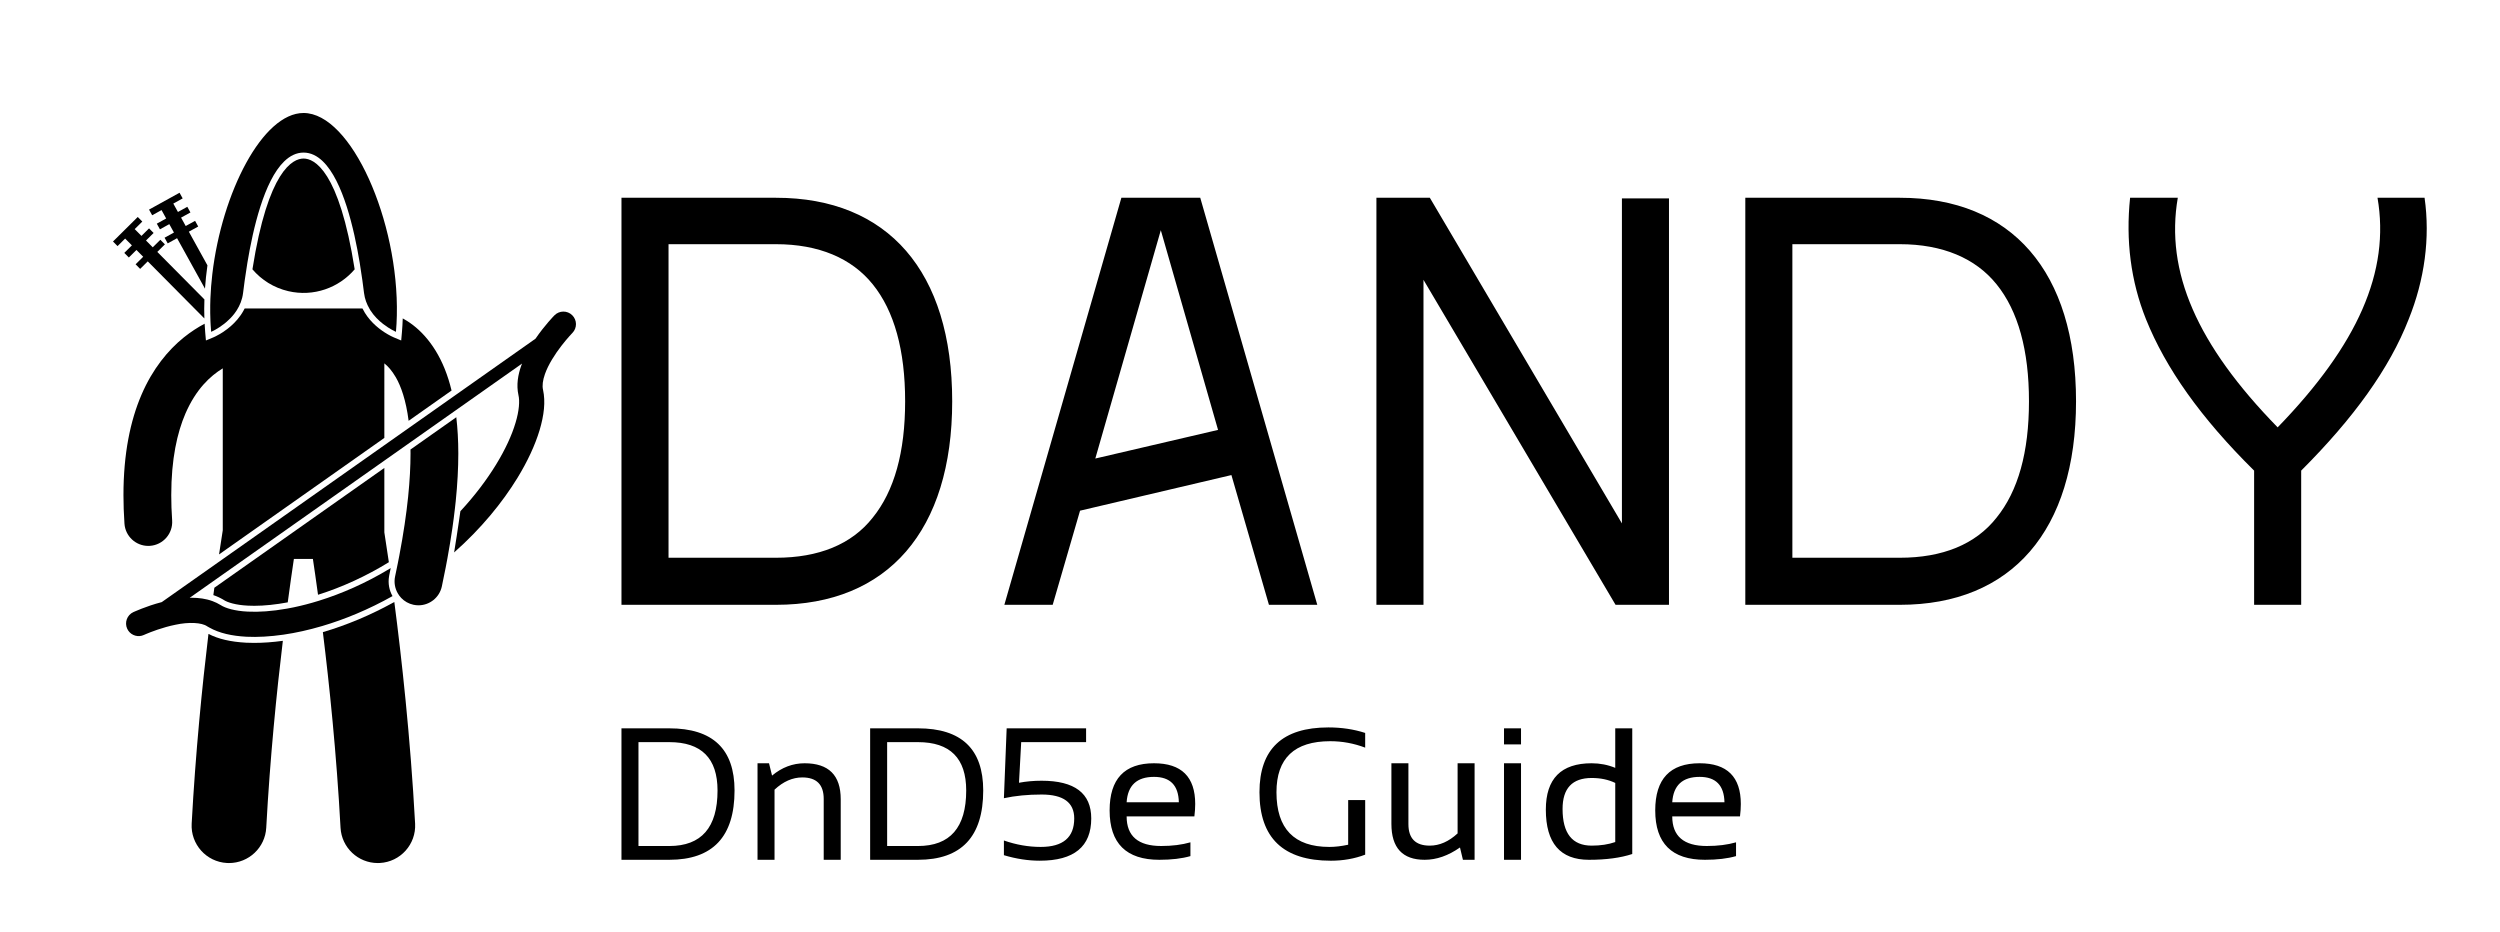 
		<svg xmlns="http://www.w3.org/2000/svg" xmlns:xlink="http://www.w3.org/1999/xlink" version="1.1" width="3179.641" height="1185.629">
			
			<g transform="scale(8.982) translate(10, 10)">
				<defs id="SvgjsDefs1734"/><g id="main_text" rel="mainfill" name="main_text" feature="main_text" xmlns:name="mainText_mainfill" groupName="main_text" fill="#000" transform="translate(72.597, -14.418) scale(4.503)"><path d="M6.06 7.2 c3.52 0 5.54 2.32 5.54 6.4 c0 4.06 -2.02 6.4 -5.54 6.4 l-4.86 0 l0 -12.8 l4.86 0 z M9.1 17.26 c0.68 -0.84 1.02 -2.06 1.02 -3.66 s-0.34 -2.84 -1.02 -3.68 c-0.66 -0.82 -1.7 -1.26 -3.04 -1.26 l-3.38 0 l0 9.86 l3.38 0 c1.34 0 2.38 -0.42 3.04 -1.26 z M14.76 20 l-1.52 0 l3.68 -12.8 l2.48 0 l3.68 12.8 l-1.52 0 l-1.18 -4.08 l-4.76 1.12 z M18.16 8.22 l-2.06 7.18 l3.86 -0.9 z M34.14 20 l-1.68 0 l-6.04 -10.22 l0 10.22 l-1.48 0 l0 -12.8 l1.68 0 l6.04 10.24 l0 -10.22 l1.48 0 l0 12.78 z M41.4 7.2 c3.52 0 5.54 2.32 5.54 6.4 c0 4.06 -2.02 6.4 -5.54 6.4 l-4.86 0 l0 -12.8 l4.86 0 z M44.44 17.26 c0.68 -0.84 1.02 -2.06 1.02 -3.66 s-0.34 -2.84 -1.02 -3.68 c-0.66 -0.82 -1.7 -1.26 -3.04 -1.26 l-3.38 0 l0 9.86 l3.38 0 c1.34 0 2.38 -0.42 3.04 -1.26 z M57.9 7.2 c0.18 1.26 0 2.58 -0.5 3.82 c-0.6 1.54 -1.72 3.1 -3.38 4.76 l0 4.22 l-1.48 0 l0 -4.22 c-1.68 -1.66 -2.78 -3.22 -3.4 -4.76 c-0.48 -1.2 -0.64 -2.48 -0.5 -3.82 l1.5 0 c-0.4 2.32 0.6 4.62 3.14 7.22 c2.52 -2.6 3.54 -4.9 3.14 -7.22 l1.48 0 z"/></g><g id="slogan_text" rel="mainfill" name="slogan_text" feature="slogan_text" xmlns:name="sloganText_mainfill" groupName="slogan_text" fill="#000" transform="translate(75.787, 79.777) scale(1.333)"><path d="M6.738 22.52 q5.127 0 5.127 -5.898 q0 -5.137 -5.127 -5.137 l-3.272 0 l0 11.035 l3.272 0 z M1.66 23.984 l0 -13.965 l5.078 0 q6.934 0 6.934 6.602 q0 7.363 -6.934 7.363 l-5.078 0 z M16.113 23.984 l0 -10.254 l1.221 0 l0.322 1.309 q1.572 -1.309 3.457 -1.309 q3.838 0 3.838 3.818 l0 6.436 l-1.807 0 l0 -6.465 q0 -2.285 -2.275 -2.285 q-1.553 0 -2.949 1.299 l0 7.451 l-1.807 0 z M33.154 22.52 q5.127 0 5.127 -5.898 q0 -5.137 -5.127 -5.137 l-3.272 0 l0 11.035 l3.272 0 z M28.076 23.984 l0 -13.965 l5.078 0 q6.934 0 6.934 6.602 q0 7.363 -6.934 7.363 l-5.078 0 z M42.578 10.019 l8.438 0 l0 1.465 l-6.894 0 l-0.234 4.316 q1.143 -0.215 2.402 -0.215 q5.273 0 5.273 4.004 q0 4.492 -5.469 4.492 q-1.855 0 -3.809 -0.586 l0 -1.562 q1.953 0.684 3.906 0.684 q3.564 0 3.564 -3.027 q0 -2.539 -3.467 -2.539 q-2.197 0 -4.004 0.391 z M58.232 13.73 q4.375 0 4.375 4.326 q0 0.615 -0.088 1.318 l-7.197 0 q0 3.145 3.672 3.145 q1.748 0 3.105 -0.391 l0 1.465 q-1.357 0.391 -3.301 0.391 q-5.283 0 -5.283 -5.244 q0 -5.01 4.717 -5.01 z M55.322 17.871 l5.547 0 q-0.059 -2.695 -2.637 -2.695 q-2.734 0 -2.91 2.695 z  M80.664 23.437 q-1.689 0.645 -3.643 0.645 q-7.588 0 -7.588 -7.275 q0 -6.885 7.324 -6.885 q2.1 0 3.906 0.586 l0 1.562 q-1.807 -0.684 -3.711 -0.684 q-5.713 0 -5.713 5.42 q0 5.811 5.625 5.811 q0.898 0 1.992 -0.234 l0 -4.746 l1.807 0 l0 5.801 z M92.285 13.73 l0 10.254 l-1.24 0 l-0.312 -1.309 q-1.865 1.309 -3.75 1.309 q-3.535 0 -3.535 -3.818 l0 -6.436 l1.807 0 l0 6.465 q0 2.285 2.266 2.285 q1.553 0 2.959 -1.299 l0 -7.451 l1.807 0 z M97.217 13.73 l0 10.254 l-1.807 0 l0 -10.254 l1.807 0 z M97.217 10.019 l0 1.709 l-1.807 0 l0 -1.709 l1.807 0 z M107.227 15.82 q-1.094 -0.527 -2.5 -0.527 q-3.096 0 -3.096 3.291 q0 3.896 3.096 3.896 q1.406 0 2.5 -0.381 l0 -6.279 z M109.033 23.369 q-1.865 0.615 -4.6 0.615 q-4.58 0 -4.58 -5.332 q0 -4.922 4.863 -4.922 q1.328 0 2.51 0.488 l0 -4.199 l1.807 0 l0 13.35 z M116.191 13.73 q4.375 0 4.375 4.326 q0 0.615 -0.088 1.318 l-7.197 0 q0 3.145 3.672 3.145 q1.748 0 3.105 -0.391 l0 1.465 q-1.357 0.391 -3.301 0.391 q-5.283 0 -5.283 -5.244 q0 -5.01 4.717 -5.01 z M113.281 17.871 l5.547 0 q-0.059 -2.695 -2.637 -2.695 q-2.734 0 -2.91 2.695 z"/></g><g id="SvgjsG1737" rel="mainfill" name="symbol" feature="symbol" xmlns:name="symbol_mainfill" fill="#000" transform="translate(6, 6) scale(0.423)"><g><path d="M25.391,39.735l3.136-1.734l-1.048-1.896l-3.137,1.733l-1.553-2.808l3.137-1.734l-1.047-1.895l-3.137,1.734l-1.553-2.809   l3.137-1.734l-1.048-1.897l-10.211,5.644l1.048,1.897l3.136-1.734l1.552,2.809l-3.135,1.734l1.047,1.896l3.137-1.733l1.552,2.809   l-3.136,1.732l1.048,1.896l3.136-1.733l9.34,16.896c0.18-2.596,0.458-5.206,0.824-7.811L25.391,39.735z"/><path d="M4.068,42.036l2.26,2.277l-2.543,2.523l1.524,1.539l2.544-2.524l2.26,2.278l-2.545,2.522l1.525,1.539l2.545-2.523   l18.95,19.112c-0.068-2.097-0.059-4.228,0.016-6.375L14.834,46.5l2.544-2.523l-1.525-1.538l-2.545,2.522l-2.26-2.277l2.545-2.524   l-1.525-1.538l-2.545,2.523l-2.259-2.277l2.545-2.524l-1.525-1.538L0,43.021l1.525,1.538L4.068,42.036z"/><path d="M96.479,76.15l-2.523-1.055c-0.148-0.062-1.437-0.614-3.119-1.711c-2.33-1.52-5.415-4.089-7.275-7.861   c-0.011-0.023-0.022-0.047-0.032-0.07c-0.14-0.007-0.277-0.021-0.419-0.021H44.473c-0.141,0-0.278,0.014-0.417,0.021   c-0.112,0.231-0.229,0.456-0.351,0.677c-0.605,1.107-1.313,2.104-2.069,2.995c-0.701,0.826-1.441,1.561-2.179,2.208   c-0.403,0.353-0.805,0.683-1.199,0.984c-0.524,0.402-1.034,0.757-1.512,1.069c-0.349,0.228-0.678,0.429-0.986,0.61   c-1.177,0.691-2.014,1.051-2.131,1.1l-2.523,1.055l-0.24-2.726c-0.084-0.954-0.146-1.92-0.196-2.891   c-2.24,1.196-4.589,2.688-6.959,4.592c-5.266,4.247-10.447,10.501-14.169,19.181c-3.734,8.681-6.04,19.709-6.038,33.638   c0,3.029,0.107,6.2,0.335,9.52c0.289,4.222,3.805,7.453,7.975,7.453c0.183,0,0.368-0.006,0.553-0.019   c4.409-0.303,7.737-4.122,7.434-8.529c-0.204-2.971-0.297-5.775-0.297-8.425c0-12.185,2.007-20.967,4.735-27.314   c3.571-8.204,8.271-12.557,12.508-15.154v54.204c-0.252,1.566-0.686,4.321-1.243,8.086l2.604-1.835l20.264-14.282l32.465-22.88   V83.81c1.221,0.97,2.518,2.406,3.837,4.658c1.731,3.006,3.41,7.648,4.29,14.573l14.375-10.131   c-0.313-1.272-0.646-2.511-1.017-3.682c-3.068-9.818-8.436-16.241-14.009-19.698c-0.441-0.277-0.88-0.53-1.317-0.771   c-0.051,1.575-0.142,3.132-0.276,4.666L96.479,76.15z"/><path d="M44.576,177.323c-5.231-0.289-9.289-1.234-12.62-2.946c-2.089,17.41-4.323,39.667-5.62,63.528   c-0.374,6.894,4.912,12.785,11.806,13.159c0.231,0.013,0.461,0.018,0.689,0.018c6.592,0.001,12.108-5.159,12.47-11.822   c1.271-23.463,3.495-45.469,5.559-62.569c-3.296,0.449-6.521,0.695-9.63,0.695C46.324,177.387,45.438,177.364,44.576,177.323z"/><path d="M76.17,239.259c0.361,6.662,5.877,11.824,12.471,11.824c0.228,0,0.458-0.006,0.688-0.019   c6.893-0.374,12.177-6.265,11.806-13.159c-1.582-29.077-4.555-55.774-6.96-74.216c-7.812,4.349-15.936,7.76-23.92,10.096   C72.414,191.26,74.826,214.441,76.17,239.259z"/><path d="M90.836,118.818l-12.69,8.943l-11.763,8.29l-4.611,3.25l-14.162,9.98l-13.683,9.644c-0.109,0.803-0.219,1.622-0.331,2.465   c1.255,0.428,2.431,0.968,3.521,1.651c1.152,0.759,3.928,1.684,8.077,1.875c0.688,0.034,1.392,0.053,2.118,0.053   c3.366,0,7.209-0.412,11.184-1.154c0.745-5.579,1.42-10.263,1.949-13.805c0.038-0.25,0.074-0.49,0.11-0.729h6.362   c0.467,3.098,1.056,7.147,1.716,11.994c8.07-2.535,16.17-6.256,23.714-10.903c-0.657-4.54-1.186-7.947-1.511-9.989V118.818z"/><path d="M59.635,133.207l-20.177,14.22l-4.354,3.069L16.325,163.73c-5.357,1.398-9.334,3.307-9.51,3.35   c-2.11,0.977-3.027,3.481-2.048,5.593c0.107,0.233,0.236,0.454,0.38,0.658c1.149,1.631,3.335,2.261,5.21,1.391l0.002-0.001   c0,0,0.189-0.088,0.623-0.273c1.517-0.651,5.625-2.276,9.957-3.144c4.356-0.944,8.764-0.77,10.603,0.545   c0.218,0.136,0.45,0.254,0.674,0.381c3.415,1.93,7.604,2.829,12.456,3.097c3.753,0.18,7.947-0.051,12.439-0.704   c4.078-0.593,8.41-1.554,12.892-2.876c7.579-2.236,15.584-5.545,23.566-10.023c-1.101-1.942-1.559-4.251-1.159-6.597   c0.024-0.14,0.038-0.28,0.068-0.421c0.096-0.448,0.193-0.915,0.289-1.393c0.065-0.318,0.129-0.641,0.194-0.97   c-0.102,0.062-0.203,0.124-0.305,0.186c-8.005,4.846-16.149,8.395-23.752,10.755c-2.893,0.898-5.71,1.633-8.407,2.194   c-0.77,0.161-1.53,0.306-2.28,0.44c-4.937,0.882-9.414,1.189-13.115,0.995c-4.263-0.196-7.476-1.144-9.05-2.178   c-0.882-0.553-1.795-0.98-2.723-1.324c-2.281-0.845-4.661-1.129-6.961-1.136c-0.231,0.002-0.461,0.008-0.692,0.016l8.62-6.075   l9.862-6.95l17.252-12.159l7.572-5.337l4.273-3.012l17.58-12.389l8.689-6.124l15.107-10.647l22.307-15.721   c-0.085,0.223-0.186,0.436-0.268,0.661c-1.076,3.049-1.714,6.432-0.938,9.944c0.445,1.832,0.256,5.177-0.992,9.256   c-2.427,8.209-8.768,19.14-18.455,29.569c-0.142,1.002-0.316,2.219-0.515,3.579c-0.429,2.933-0.977,6.547-1.578,10.22   c9.02-7.969,16.138-16.677,21.205-24.961c3.426-5.61,5.92-11.024,7.412-15.983c1.47-4.967,2.027-9.469,1.14-13.535   c-0.302-1.264-0.112-3.126,0.657-5.262c1.121-3.191,3.438-6.756,5.477-9.392c1.019-1.323,1.962-2.427,2.642-3.19   c0.339-0.381,0.613-0.676,0.797-0.871c0.18-0.195,0.254-0.269,0.254-0.269c1.631-1.659,1.606-4.325-0.05-5.954   c-1.658-1.631-4.323-1.607-5.954,0.051c-0.104,0.109-3.225,3.273-6.339,7.816l-27.611,19.46l-14.612,10.298l-8.375,5.903   L59.635,133.207z"/><path d="M113.598,139.063c0.168-1.165,0.325-2.31,0.47-3.438c0.144-1.11,0.276-2.203,0.398-3.278   c0.084-0.741,0.17-1.483,0.244-2.208c0.001-0.011,0.003-0.023,0.004-0.034h0.002c0,0,0-0.001,0-0.001   c0.601-5.895,0.88-11.246,0.88-16.12c-0.001-4.43-0.243-8.448-0.674-12.14l-15.338,10.81c0.005,0.442,0.015,0.875,0.015,1.33   c0,4.263-0.247,9.075-0.8,14.49h0.001c0,0,0,0.001,0,0.001c-0.001,0.005-0.001,0.01-0.002,0.015   c-0.597,5.827-1.556,12.357-2.944,19.638c-0.172,0.9-0.351,1.814-0.537,2.738c-0.188,0.94-0.388,1.9-0.59,2.865   c-0.098,0.467-0.189,0.922-0.291,1.395c-0.427,1.995-0.064,3.97,0.869,5.615c0.33,0.583,0.726,1.128,1.191,1.612   c1.067,1.11,2.466,1.925,4.085,2.272c0.564,0.121,1.129,0.18,1.684,0.18c3.692,0,7.012-2.569,7.818-6.324   c0.469-2.188,0.896-4.309,1.3-6.392c0.2-1.031,0.391-2.049,0.576-3.055C112.591,145.566,113.138,142.243,113.598,139.063z"/><path d="M58.691,59.643c8.469,1.971,16.93-1.127,22.214-7.312c-5.229-33.258-13.582-37.083-17.113-37.083   c-3.531,0-11.884,3.825-17.113,37.083C49.691,55.869,53.819,58.509,58.691,59.643z"/><path d="M32.621,69.551c0.019,0.45,0.042,0.9,0.068,1.348c0.046,0.788,0.1,1.572,0.168,2.352c0,0,0.571-0.241,1.442-0.727   c0.781-0.436,1.805-1.08,2.892-1.928c0.026-0.021,0.053-0.042,0.079-0.063c0.254-0.2,0.507-0.409,0.765-0.631   c0.875-0.757,1.755-1.639,2.553-2.669c0.149-0.193,0.286-0.403,0.429-0.605c0.132-0.188,0.27-0.366,0.396-0.562   c1.05-1.638,1.855-3.57,2.133-5.814c0.26-2.095,0.722-5.771,1.453-10.164c1.879-11.293,5.564-27.358,12.32-33.893   c1.905-1.843,4.049-2.944,6.472-2.944c2.423,0,4.567,1.101,6.472,2.944c6.759,6.538,10.445,22.617,12.323,33.911   c0.729,4.384,1.19,8.053,1.449,10.145c0.249,2.008,0.932,3.753,1.823,5.274c0.105,0.179,0.201,0.368,0.312,0.541   c1.222,1.904,2.772,3.398,4.221,4.528c2.3,1.796,4.334,2.656,4.334,2.656c0.159-1.805,0.253-3.636,0.295-5.481   C95.725,36.221,79.76,0,63.791,0C50.126,0,36.463,26.526,33.247,53.949c-0.318,2.715-0.535,5.439-0.639,8.147   c-0.029,0.758-0.048,1.515-0.059,2.27C32.524,66.107,32.547,67.837,32.621,69.551z"/></g></g>
			</g>
		</svg>
	